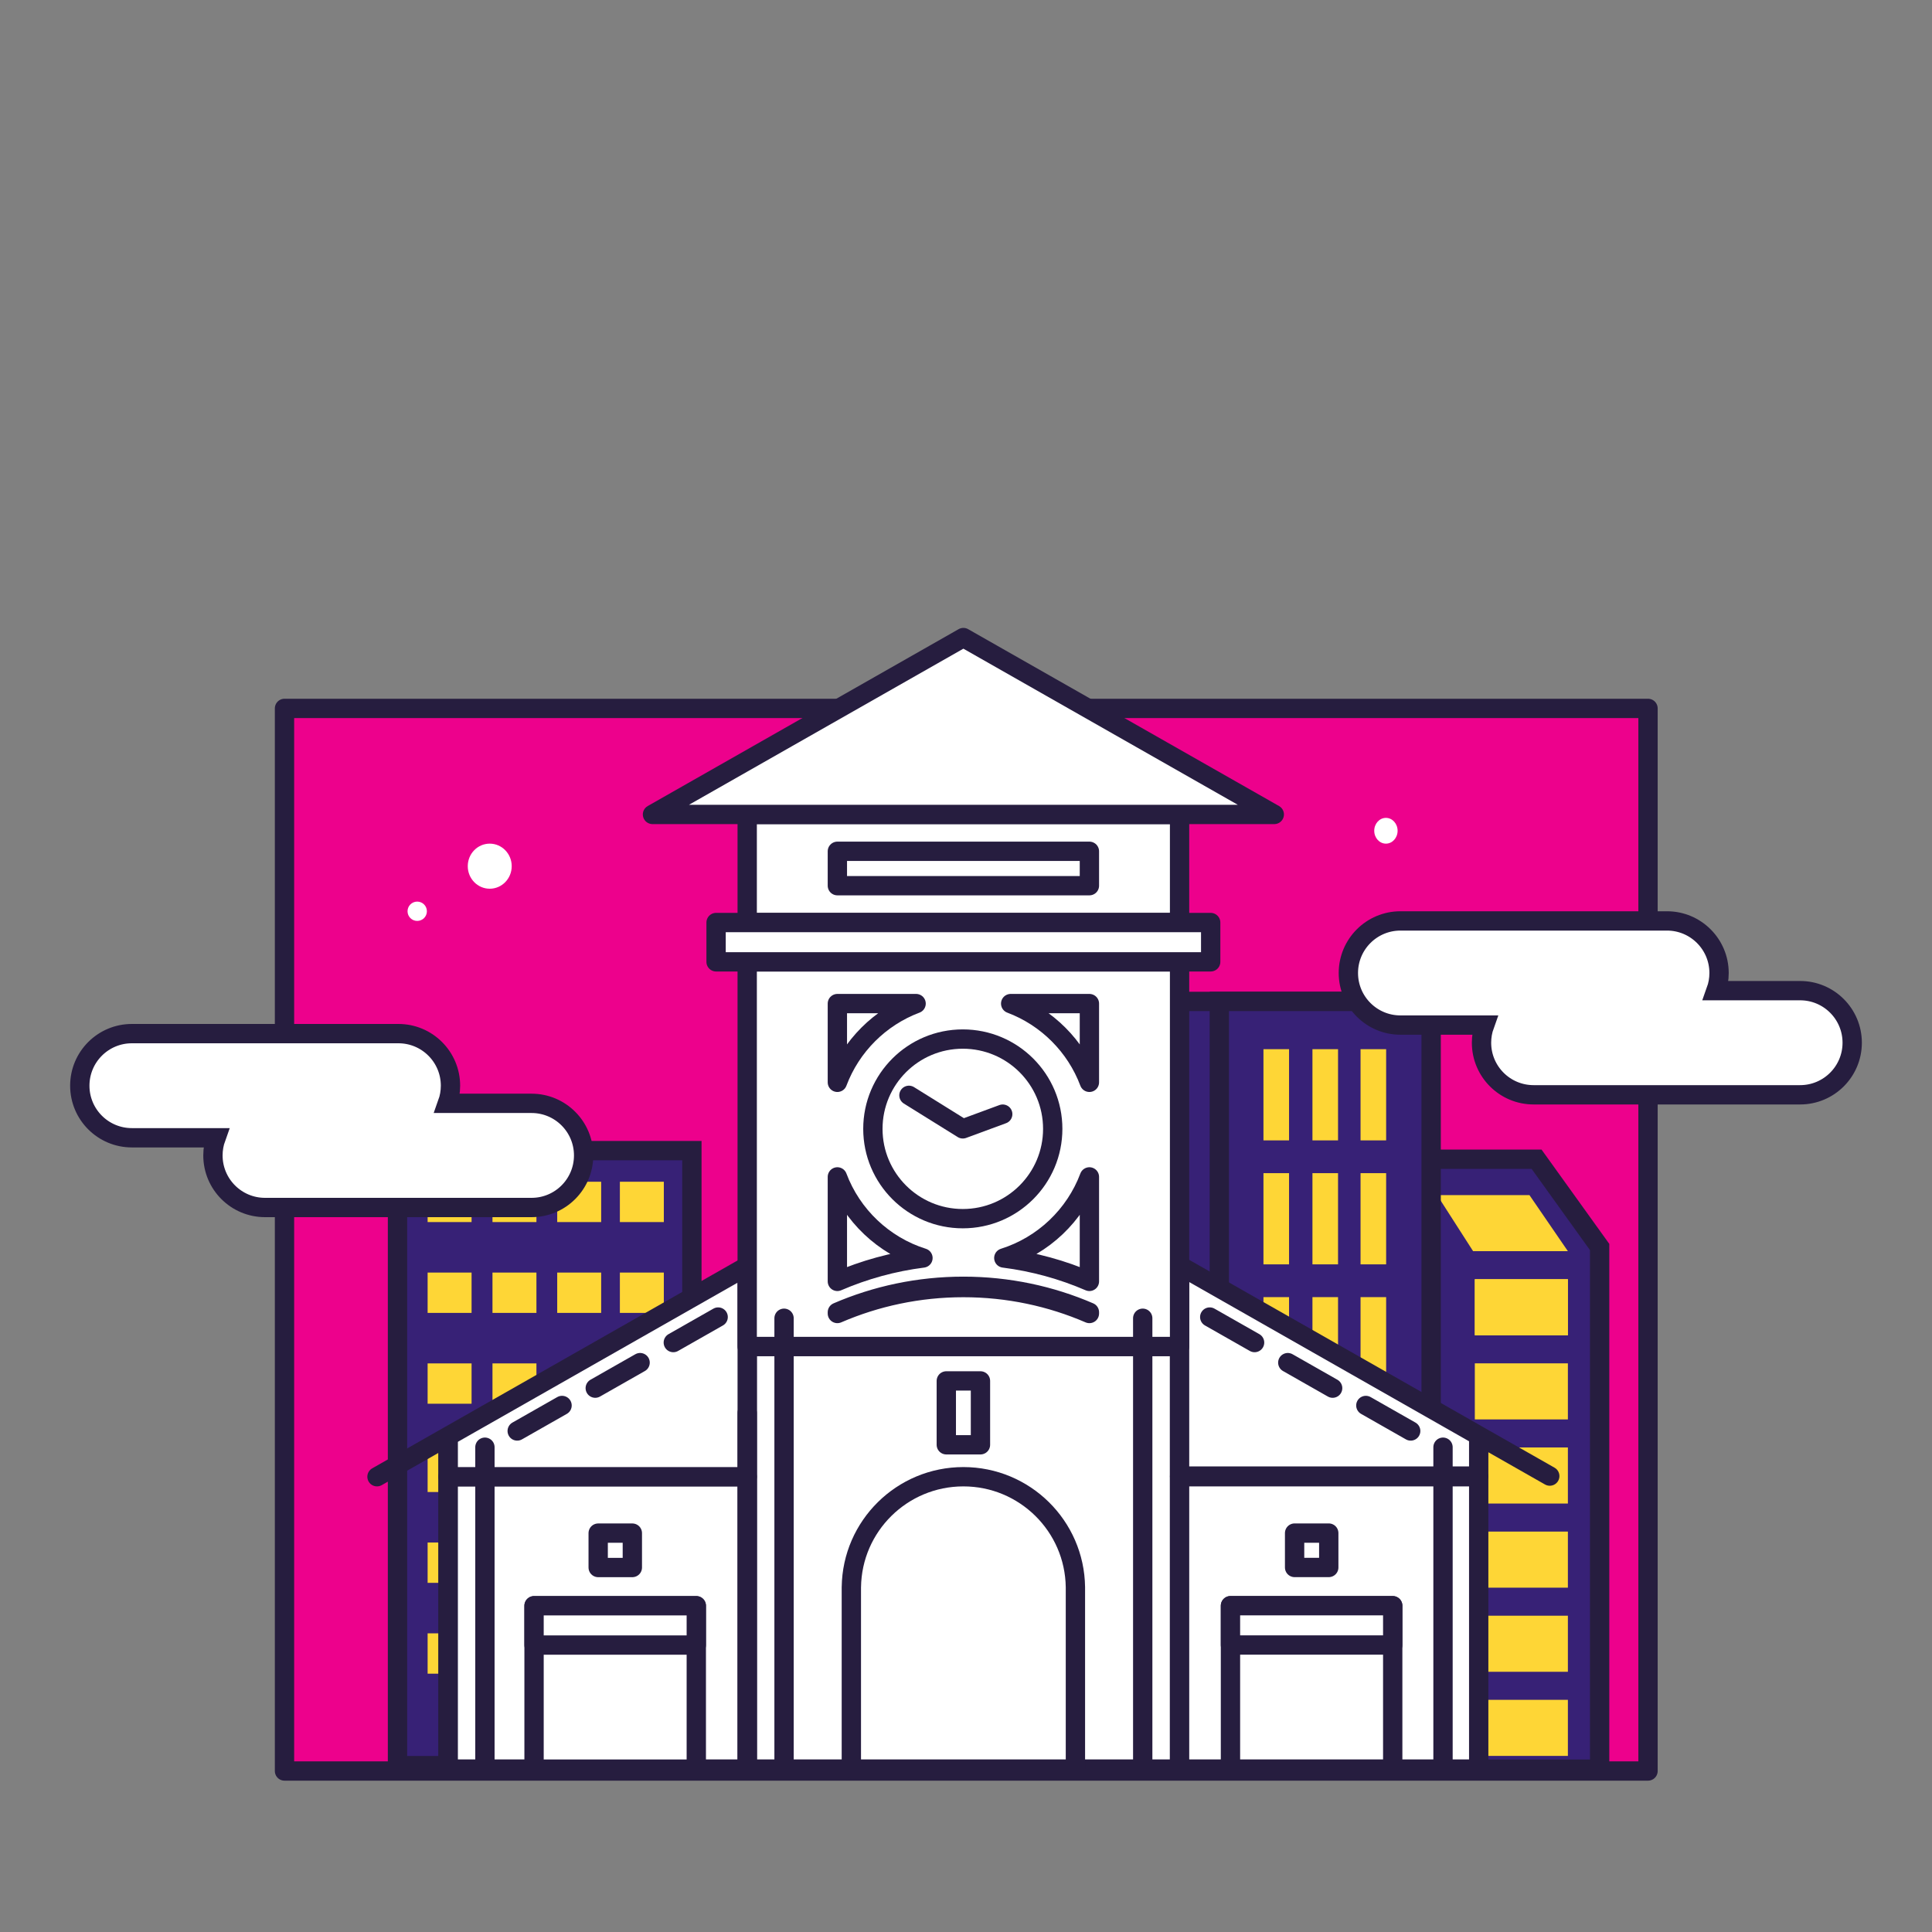 <svg xmlns="http://www.w3.org/2000/svg" width="300" height="300" viewBox="0 0 300 300">
  <rect x="0" y="0" width="300" height="300" fill="#808080" stroke="none"/>
  <g fill="none" fill-rule="evenodd">
    <rect width="211.727" height="165" x="44.177" y="110" fill="#ED018C" stroke="#261D3F" stroke-linecap="round" stroke-linejoin="round" stroke-width="3"/>
    <ellipse cx="76.046" cy="134.5" fill="#FFF" rx="3.412" ry="3.5"/>
    <ellipse cx="215.205" cy="129" fill="#FFF" rx="1.814" ry="2"/>
    <ellipse cx="64.785" cy="141.5" fill="#FFF" rx="1.503" ry="1.5"/>
    <g transform="translate(60.492 155)">
      <g transform="matrix(-1 0 0 1 47.899 23)">
        <rect width="45.712" height="95.5" x=".956" y=".667" fill="#372176" stroke="#261D3F" stroke-width="3"/>
        <g fill="#FED636" transform="translate(5.312 47.417)">
          <rect width="6.825" height="6.262" x="29.853"/>
          <rect width="6.825" height="6.262" x="19.782"/>
          <rect width="6.825" height="6.262" x="9.73"/>
          <rect width="6.825" height="6.262"/>
          <rect width="6.825" height="6.262" x="29.853" y="14.104"/>
          <rect width="6.825" height="6.262" x="19.782" y="14.104"/>
          <rect width="6.825" height="6.262" x="9.73" y="14.104"/>
          <rect width="6.825" height="6.262" y="14.104"/>
          <rect width="6.825" height="6.262" x="29.853" y="28.208"/>
          <rect width="6.825" height="6.262" x="19.782" y="28.208"/>
          <rect width="6.825" height="6.262" x="9.73" y="28.208"/>
          <rect width="6.825" height="6.262" y="28.208"/>
        </g>
        <g fill="#FED636" transform="translate(5.312 5.5)">
          <rect width="6.825" height="6.262" x="29.853"/>
          <rect width="6.825" height="6.262" x="19.782"/>
          <rect width="6.825" height="6.262" x="9.73"/>
          <rect width="6.825" height="6.262"/>
          <rect width="6.825" height="6.262" x="29.853" y="14.104"/>
          <rect width="6.825" height="6.262" x="19.782" y="14.104"/>
          <rect width="6.825" height="6.262" x="9.73" y="14.104"/>
          <rect width="6.825" height="6.262" y="14.104"/>
          <rect width="6.825" height="6.262" x="29.853" y="28.208"/>
          <rect width="6.825" height="6.262" x="19.782" y="28.208"/>
          <rect width="6.825" height="6.262" x="9.73" y="28.208"/>
          <rect width="6.825" height="6.262" y="28.208"/>
        </g>
      </g>
      <g transform="matrix(-1 0 0 1 187.899 25)">
        <polygon fill="#372176" stroke="#261D3F" stroke-width="3" points="0 94.713 0 13.635 9.795 0 29.717 0 29.717 94.713"/>
        <rect width="14.451" height="8.708" x="4.93" y="83.949" fill="#FED636"/>
        <rect width="14.451" height="8.708" x="4.93" y="70.886" fill="#FED636"/>
        <rect width="14.451" height="8.708" x="4.93" y="57.824" fill="#FED636"/>
        <rect width="14.451" height="8.708" x="4.93" y="44.761" fill="#FED636"/>
        <rect width="14.451" height="8.708" x="4.93" y="31.699" fill="#FED636"/>
        <rect width="14.451" height="8.708" x="4.93" y="18.636" fill="#FED636"/>
        <rect width="14.451" height="8.708" x="4.93" y="18.636" fill="#FED636"/>
        <polygon fill="#FED636" points="10.901 5.574 25.233 5.574 19.648 14.282 4.93 14.282"/>
      </g>
      <g transform="translate(112.399 .5)">
        <rect width="43.856" height="110" fill="#372176" stroke="#261D3F" stroke-width="3" transform="matrix(-1 0 0 1 43.856 0)"/>
        <rect width="32.892" height="110" x="16.446" fill="#372176" stroke="#261D3F" stroke-width="3" transform="matrix(-1 0 0 1 65.784 0)"/>
        <rect width="3.974" height="14.162" x="23.298" y="7.417" fill="#FED636"/>
        <rect width="3.974" height="14.162" x="23.298" y="26.667" fill="#FED636"/>
        <rect width="3.974" height="14.162" x="23.298" y="45.917" fill="#FED636"/>
        <rect width="3.974" height="14.162" x="23.298" y="65.167" fill="#FED636"/>
        <rect width="3.974" height="14.162" x="38.374" y="7.417" fill="#FED636"/>
        <rect width="3.974" height="14.162" x="38.374" y="26.667" fill="#FED636"/>
        <rect width="3.974" height="14.162" x="38.374" y="45.917" fill="#FED636"/>
        <rect width="3.974" height="14.162" x="38.374" y="65.167" fill="#FED636"/>
        <rect width="3.974" height="14.162" x="30.905" y="7.417" fill="#FED636"/>
        <rect width="3.974" height="14.162" x="30.905" y="26.667" fill="#FED636"/>
        <rect width="3.974" height="14.162" x="30.905" y="45.917" fill="#FED636"/>
        <rect width="3.974" height="14.162" x="30.905" y="65.167" fill="#FED636"/>
      </g>
    </g>
    <path fill="#FFF" stroke="#261D3F" stroke-linecap="round" stroke-width="3" d="M69.475 171.327L82.539 171.327C87.005 171.327 90.626 174.948 90.626 179.414 90.626 183.88 87.005 187.5 82.539 187.5L41.151 187.5C36.685 187.5 33.065 183.88 33.065 179.414 33.065 178.451 33.233 177.529 33.541 176.673L20.477 176.673C16.011 176.673 12.391 173.052 12.391 168.586 12.391 164.12 16.011 160.5 20.477 160.5L61.865 160.5C66.331 160.5 69.951 164.12 69.951 168.586 69.951 169.549 69.783 170.471 69.475 171.327zM266.459 153.827L279.523 153.827C283.989 153.827 287.609 157.448 287.609 161.914 287.609 166.38 283.989 170 279.523 170L238.135 170C233.669 170 230.049 166.38 230.049 161.914 230.049 160.951 230.217 160.029 230.525 159.173L217.461 159.173C212.995 159.173 209.374 155.552 209.374 151.086 209.374 146.62 212.995 143 217.461 143L258.849 143C263.315 143 266.935 146.62 266.935 151.086 266.935 152.049 266.767 152.971 266.459 153.827z"/>
    <g stroke="#261D3F" stroke-linecap="round" stroke-linejoin="round" stroke-width="3" transform="translate(58.54 99)">
      <rect width="67.138" height="65.612" x="57.485" y="110.087" fill="#FFF"/>
      <rect width="46.449" height="45.393" x="11.036" y="130.306" fill="#FFF"/>
      <g fill="#FFF" transform="translate(0 97.6)">
        <path d="M11.036 32.705L11.036 26.427 57.485 2.84217094e-14 57.485 32.705 11.036 32.705zM0 32.705L11.036 26.427 0 32.705z"/>
      </g>
      <g fill="#FFF" transform="matrix(-1 0 0 1 182.108 97.5)">
        <path d="M11.036 32.705L11.036 26.427 57.485 2.84217094e-14 57.485 32.705 11.036 32.705zM0 32.705L11.036 26.427 0 32.705z"/>
      </g>
      <rect width="25.194" height="25.367" x="24.387" y="150.338" fill="#FFF"/>
      <rect width="25.194" height="6.103" x="24.387" y="150.338" fill="#FFF"/>
      <rect width="5.304" height="5.341" x="34.346" y="139.062" fill="#FFF"/>
      <rect width="46.449" height="45.393" x="124.623" y="130.306" fill="#FFF"/>
      <rect width="67.138" height="59.734" x="57.485" y="50.353" fill="#FFF"/>
      <rect width="25.194" height="25.367" x="132.527" y="150.332" fill="#FFF"/>
      <rect width="5.304" height="5.341" x="142.485" y="139.056" fill="#FFF"/>
      <rect width="25.194" height="6.103" x="132.527" y="150.332" fill="#FFF"/>
      <rect width="5.304" height="9.918" x="88.402" y="115.428" fill="#FFF"/>
      <rect width="67.138" height="16.784" x="57.485" y="27.466" fill="#FFF"/>
      <rect width="39.136" height="5.341" x="71.486" y="33.188" fill="#FFF"/>
      <rect width="76.802" height="6.103" x="52.653" y="44.25" fill="#FFF"/>
      <polygon fill="#FFF" points="91.054 0 139.33 27.466 42.779 27.466"/>
      <g fill="#FFF" transform="translate(76.397 61.748)">
        <ellipse cx="14.567" cy="14.541" rx="13.963" ry="13.945"/>
        <polyline points="6.202 9.335 14.567 14.541 20.766 12.255"/>
      </g>
      <path fill="#FFF" d="M11.036 124.964L11.036 175.699M16.758 125.722L16.758 175.699M165.53 125.722L165.53 175.699M63.207 105.697L63.207 175.705M118.901 105.697L118.901 175.705M57.485 120.387L57.485 175.699M73.659 147.448C73.783 137.96 81.524 130.306 91.054 130.306 100.585 130.306 108.325 137.96 108.45 147.448L108.451 175.699 73.657 175.699 73.657 147.448zM71.486 83.748C73.733 89.732 78.645 94.412 84.777 96.341 80.113 96.933 75.651 98.175 71.486 99.973L71.486 95.974 71.486 83.748zM71.486 69.063L71.486 56.837 83.711 56.837C78.078 58.952 73.601 63.43 71.486 69.063zM98.397 56.837L110.622 56.837 110.622 69.063C108.508 63.43 104.03 58.952 98.397 56.837zM110.622 83.748L110.622 95.974 110.622 99.973C106.457 98.175 101.996 96.933 97.331 96.341 103.463 94.412 108.376 89.732 110.622 83.748z"/>
      <path d="M110.622,104.959 C104.622,102.368 98.006,100.932 91.054,100.932 C84.103,100.932 77.486,102.368 71.486,104.959 L71.486,104.763 C77.486,102.172 84.103,100.736 91.054,100.736 C98.006,100.736 104.622,102.172 110.622,104.763 L110.622,104.959 Z"/>
      <path fill="#FFF" d="M2.57571742e-14,3.962 L6.965,0" transform="translate(21.77 119.24)"/>
      <path fill="#FFF" d="M2.57571742e-14,3.962 L6.965,0" transform="translate(33.89 112.588)"/>
      <path fill="#FFF" d="M2.57571742e-14,3.962 L6.965,0" transform="translate(46.01 105.51)"/>
      <g fill="#FFF" transform="matrix(-1 0 0 1 160.512 105.51)">
        <path d="M2.57571742e-14,3.962 L6.965,0" transform="translate(0 13.73)"/>
        <path d="M2.57571742e-14,3.962 L6.965,0" transform="translate(12.12 7.079)"/>
        <path d="M2.57571742e-14,3.962 L6.965,0" transform="translate(24.24)"/>
      </g>
    </g>
  </g>
</svg>
